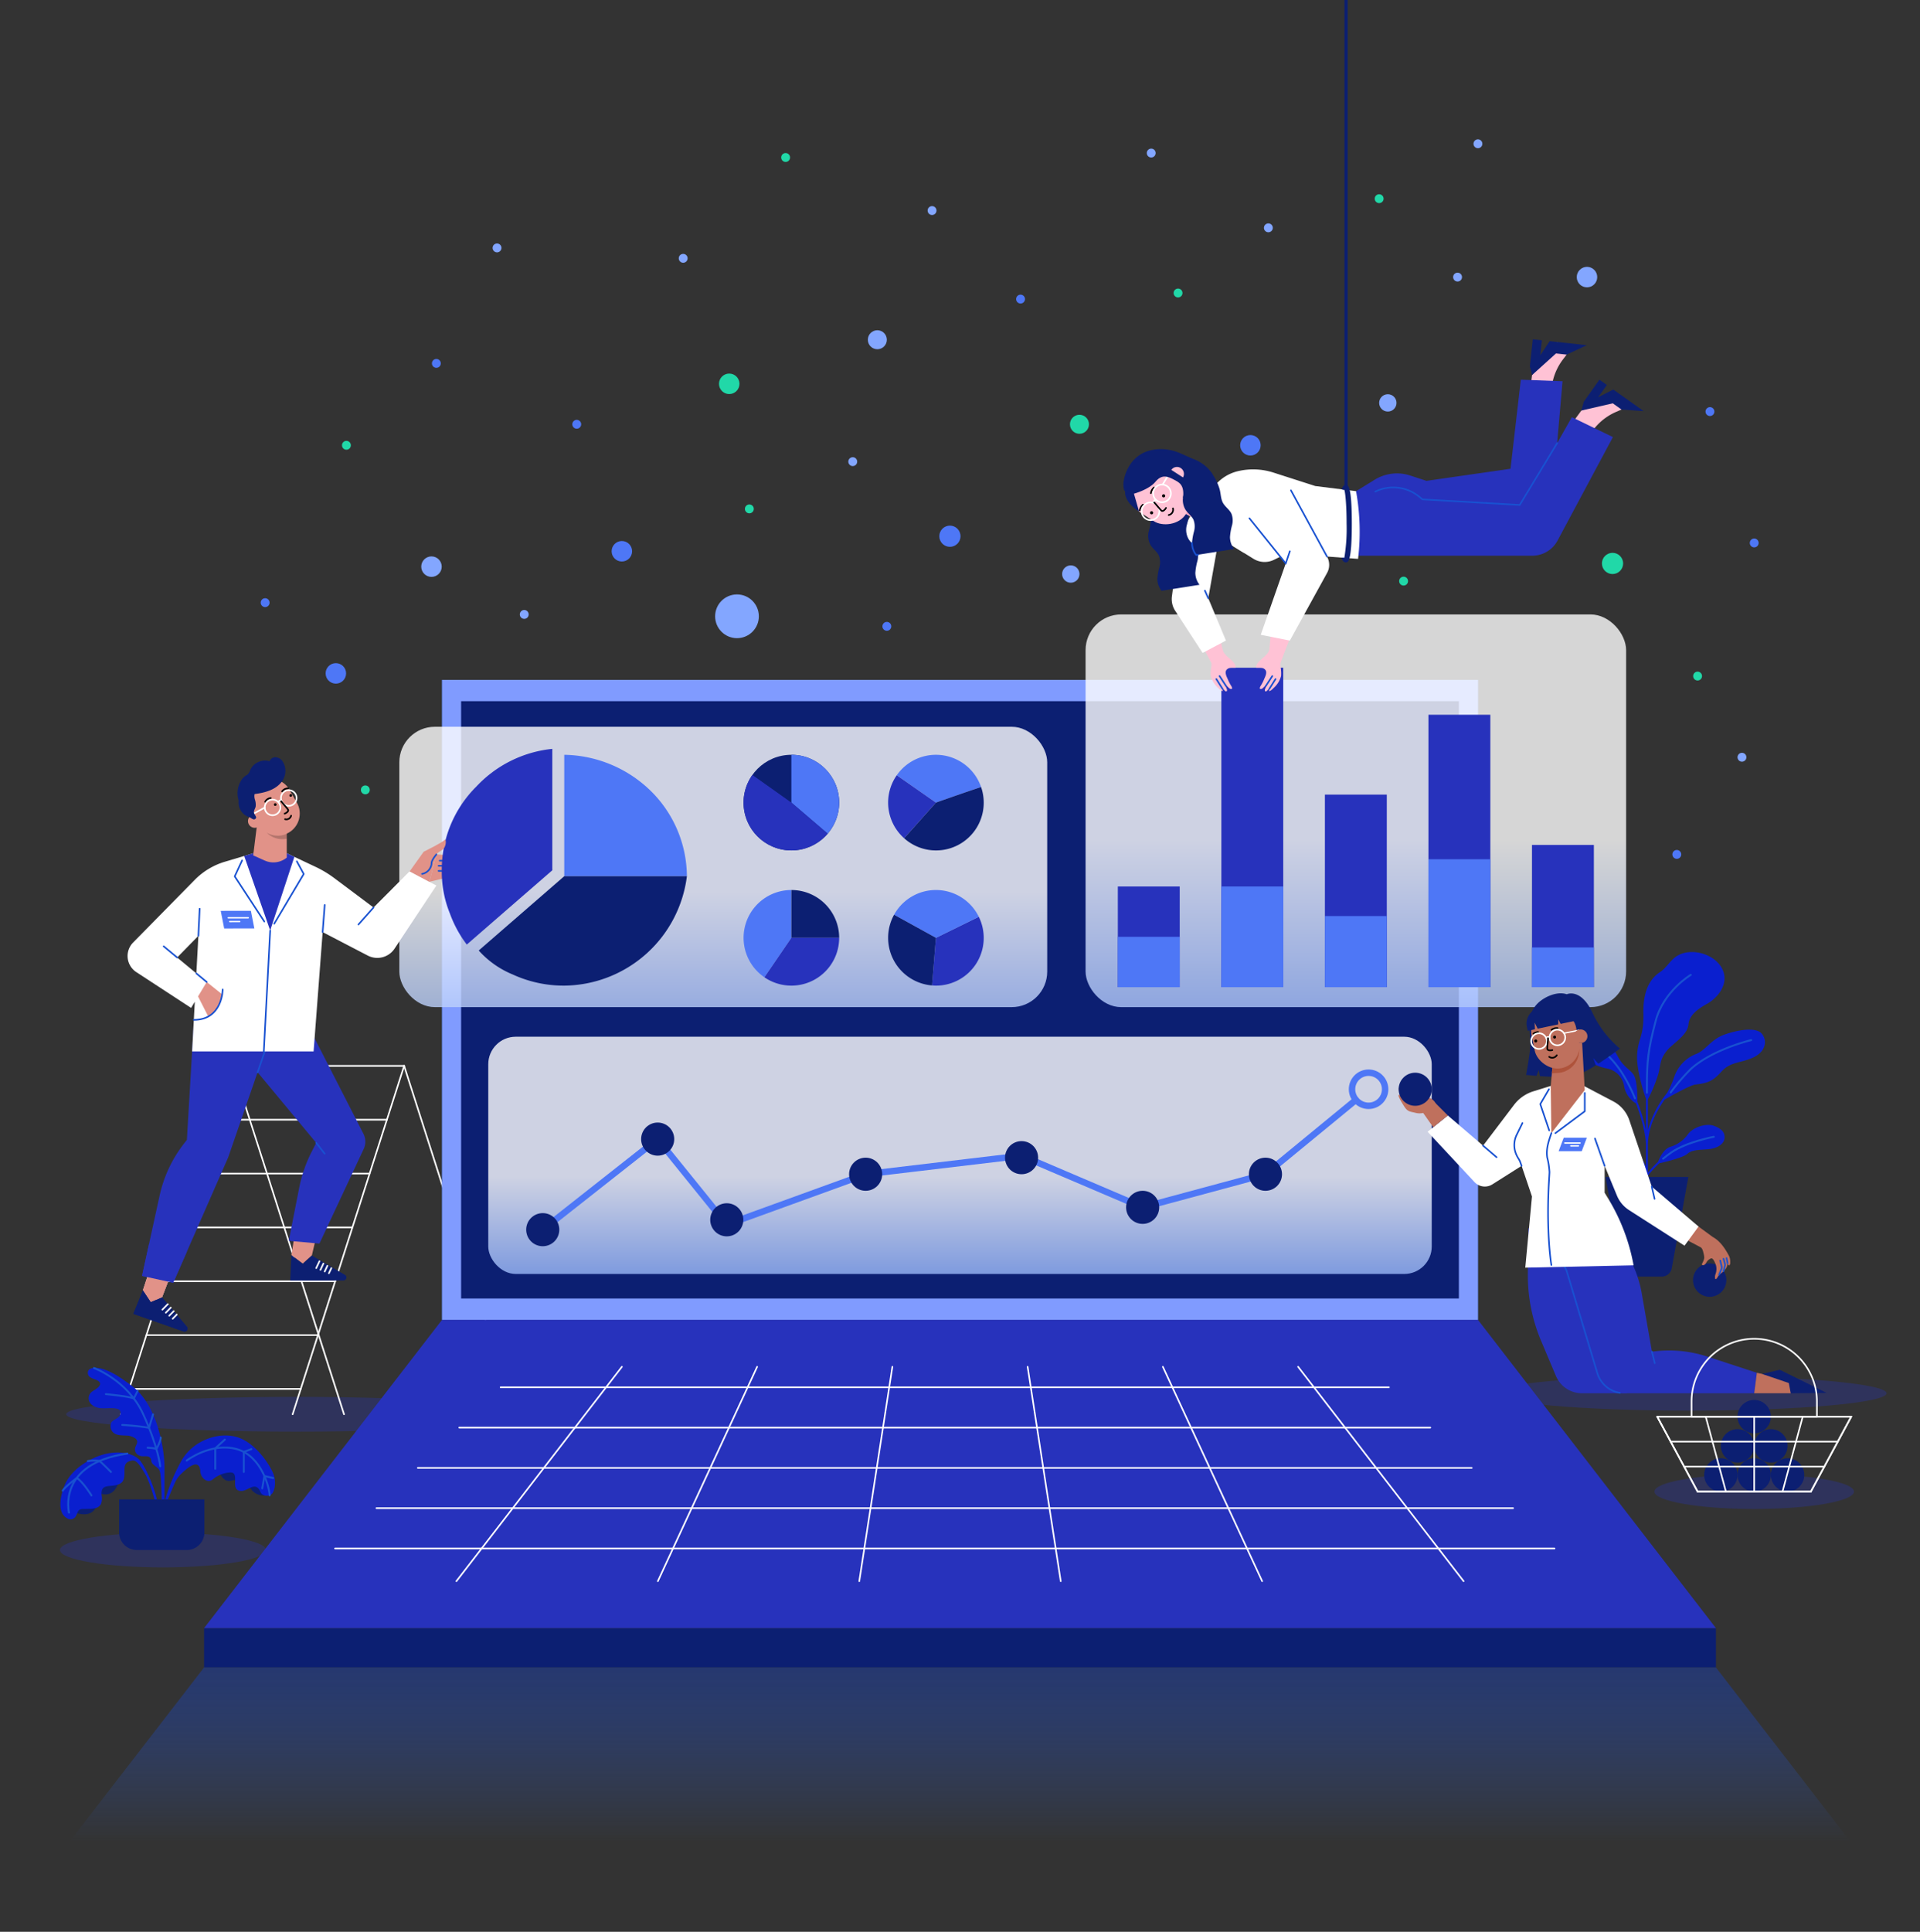 <?xml version="1.0" encoding="utf-8"?>
<svg xmlns="http://www.w3.org/2000/svg" xmlns:xlink="http://www.w3.org/1999/xlink" width="596.639" height="600.154"
     viewBox="0 0 596.639 600.154">
    <rect x="0" y="0" width="596.639" height="600.154" fill="#333333" stroke="none"/>
    <defs>
        <style>
            .a{isolation:isolate;}.b{fill:url(#a);}.aa,.ab,.ad,.af,.c,.j,.l,.v,.z{fill:none;}.c,.j{stroke:#1851d1;}.ab,.af,.c,.j,.l,.v,.z{stroke-linecap:round;stroke-linejoin:round;}.c{stroke-width:0.6px;}.d,.t{fill:#0c1f72;}.e{fill:#83a6ff;}.f{fill:#21d8a8;}.g,.s{fill:#4e77f6;}.h,.i,.u{fill:#2732bc;}.h{opacity:0.3;}.j,.l,.z{stroke-width:0.5px;}.k{fill:#bf705d;}.ab,.af,.l{stroke:#fff;}.m{fill:#3163d5;}.n{fill:#809bff;}.o,.p,.r{opacity:0.8;}.o{fill:url(#b);}.p{fill:url(#c);}.q{fill:#e19288;}.r{fill:url(#d);}.s,.t,.u{fill-rule:evenodd;}.v{stroke:#4e77f6;stroke-width:2px;}.w{fill:#ffc2d5;}.x{fill:#fff;}.y{fill:#f4a1bb;}.z{stroke:#000;}.aa{stroke:#0c1f72;stroke-miterlimit:10;}.ab{stroke-width:0.425px;}.ac{opacity:0.2;mix-blend-mode:multiply;}.ae{fill:#ae533b;}.af{stroke-width:0.4px;}.ag{fill:url(#e);}.ah{fill:url(#f);}.ai{fill:url(#g);}.aj{fill:url(#h);}
        </style>
        <linearGradient id="a" x1="517.552" y1="-256.91" x2="517.552" y2="44.983" gradientUnits="userSpaceOnUse">
            <stop offset="0.094" stop-color="#2a5bd5"/>
            <stop offset="0.999" stop-color="#0a1fcf"/>
        </linearGradient>
        <linearGradient id="b" x1="421.329" y1="198.531" x2="421.329" y2="358.591" gradientUnits="userSpaceOnUse">
            <stop offset="0.39" stop-color="#fff"/>
            <stop offset="1" stop-color="#6b98f7"/>
        </linearGradient>
        <linearGradient id="c" x1="224.757" y1="226.668" x2="224.757" y2="355.767" xlink:href="#b"/>
        <linearGradient id="d" x1="298.32" y1="336.458" x2="298.32" y2="410.911" xlink:href="#b"/>
        <linearGradient id="e" x1="68.285" y1="376.529" x2="68.285" y2="414.398" xlink:href="#a"/>
        <linearGradient id="f" x1="39.206" y1="376.529" x2="39.206" y2="414.398" xlink:href="#a"/>
        <linearGradient id="g" x1="33.84" y1="376.529" x2="33.84" y2="414.398" xlink:href="#a"/>
        <linearGradient id="h" x1="298.32" y1="581.569" x2="298.32" y2="455.529" gradientUnits="userSpaceOnUse">
            <stop offset="0.075" stop-color="#3163d6" stop-opacity="0"/>
            <stop offset="0.375" stop-color="#2146ac" stop-opacity="0.424"/>
            <stop offset="0.642" stop-color="#16318c" stop-opacity="0.738"/>
            <stop offset="0.86" stop-color="#0f2479" stop-opacity="0.93"/>
            <stop offset="1" stop-color="#0c1f72"/>
        </linearGradient>
    </defs>
    <title>Asset 1</title>
    <g class="a">
        <path class="b"
              d="M547.487,321.15c-1.773-2.139-7.303-1.252-11.59.261s-5.937,5.008-8.91,6.051a11.714,11.714,0,0,0-6.781,7.251,29.895,29.895,0,0,1-2.138,4.801,31.606,31.606,0,0,0-5.983,11.597v-9.583a45.864,45.864,0,0,0,3.247-7.899c.476-1.68.525-3.462,1.271-5.063a11.061,11.061,0,0,1,2.846-3.633c2.895-2.504,5.008-4.225,5.242-6.729s2.347-4.46,5.633-6.26,6.651-5.79,5.242-10.015c-1.861-5.584-10.51-8.059-15.062-4.501-1.737,1.358-2.813,3.367-4.656,4.579-2.973,1.956-5.321,5.633-5.164,12.91s-1.721,7.668-1.956,12.989c-.192,4.354,1.94,11.174,2.748,13.454v9.68a57.694,57.694,0,0,0-2.656-8.763c.042-2.421-.164-6.862-1.188-8.399-1.148-1.721-3.13-2.348-4.903-5.686s-5.529-7.668-8.189-8.313a4.164,4.164,0,0,0-5.06,5.079c.73,3.651,6.625,6.364,9.598,6.938a6.702,6.702,0,0,1,5.686,5.894,7.947,7.947,0,0,0,3.612,5.013c1.931,5.047,3.101,10.054,3.101,13.035v6.636c-.791-2.027-2.577-4.792-6.556-7.798a11.028,11.028,0,0,0-1.785-1.06,6.84,6.84,0,0,0-3.945-2.578,14.205,14.205,0,0,1-6.684-2.921c-2.243-1.617-5.529-.209-5.842,2.139s2.399,3.912,5.425,3.547,4.59-.418,5.79.469c1.136.84,3.667.828,5.439.116a9.324,9.324,0,0,1,1.237.771c4.232,3.196,6.819,6.948,6.921,10.035v1.843h.606v-1.752a28.911,28.911,0,0,1,3.542-3.875c1.832-.42,7.488-1.789,8.752-2.965,1.513-1.408,4.382-1.147,6.885-1.461s4.486-1.617,4.633-3.338-.668-2.869-3.233-3.86-6.668.574-8.077,2.504a10.33,10.33,0,0,1-5.581,4.016c-2.082.72-3.302,3.413-3.758,4.629a32.064,32.064,0,0,0-3.163,3.36v-8.458c0-5.071,2.207-9.944,5.21-14.237,1.972-1.123,7.883-4.429,9.483-4.646,3.459-.467,5.216-.73,8.085-3.964s6.155-2.66,10.015-4.486S549.26,323.288,547.487,321.15Z"/>
        <path class="c"
              d="M525.4,302.867s-8.437,5.012-10.879,14.24c-2.42,9.142-2.723,12.667-2.739,20.108-.003,1.263-.004.319-.005,2.269"/>
        <path class="c"
              d="M519.16,339.401a62.903,62.903,0,0,1,6.24-7.271c6.803-6.175,18.775-8.998,18.775-8.998"/>
        <path class="c" d="M493.865,323.393a31.628,31.628,0,0,1,10.224,10.015,50.12,50.12,0,0,1,3.98,7.796"/>
        <path class="c" d="M502.584,353.69c-4.611-2.097-12.201-3.33-12.201-3.33"/>
        <path class="c" d="M532.554,353.177s-8.318,1.559-13.065,4.773c-.989.67-1.887,1.355-2.691,2.024"/>
        <path class="d"
              d="M511.782,365.657H498.911l5.158,28.353a3.157,3.157,0,0,0,3.107,2.592h9.214a3.158,3.158,0,0,0,3.107-2.592l5.158-28.353Z"/>
        <circle class="e" cx="134.085" cy="176.04" r="3.183"/>
        <circle class="e" cx="332.747" cy="178.341" r="2.695"/>
        <circle class="e" cx="431.268" cy="125.169" r="2.695"/>
        <circle class="e" cx="158.57" cy="247.991" r="1.379"/>
        <circle class="f" cx="244.131" cy="48.927" r="1.379"/>
        <circle class="e" cx="452.937" cy="86.087" r="1.379"/>
        <circle class="e" cx="289.635" cy="65.414" r="1.379"/>
        <circle class="e" cx="357.744" cy="47.548" r="1.379"/>
        <circle class="e" cx="493.155" cy="86.087" r="3.183"/>
        <circle class="e" cx="212.299" cy="80.252" r="1.379"/>
        <circle class="e" cx="162.909" cy="190.886" r="1.379"/>
        <circle class="e" cx="541.316" cy="235.258" r="1.379"/>
        <circle class="e" cx="154.455" cy="77.021" r="1.379"/>
        <circle class="f" cx="107.651" cy="138.338" r="1.379"/>
        <circle class="f" cx="428.572" cy="61.723" r="1.379"/>
        <circle class="e" cx="272.635" cy="105.548" r="2.953"/>
        <circle class="e" cx="264.992" cy="143.42" r="1.379"/>
        <circle class="e" cx="459.267" cy="44.666" r="1.379"/>
        <circle class="f" cx="113.527" cy="245.395" r="1.379"/>
        <circle class="f" cx="226.609" cy="119.241" r="3.183"/>
        <circle class="g" cx="193.245" cy="171.261" r="3.183"/>
        <circle class="e" cx="394.145" cy="70.784" r="1.379"/>
        <circle class="f" cx="335.442" cy="131.811" r="2.953"/>
        <circle class="f" cx="366.081" cy="91.031" r="1.379"/>
        <circle class="f" cx="527.526" cy="210.036" r="1.379"/>
        <circle class="g" cx="317.137" cy="92.916" r="1.379"/>
        <circle class="e" cx="229.02" cy="191.467" r="6.794"/>
        <circle class="f" cx="232.863" cy="158.097" r="1.379"/>
        <circle class="f" cx="436.165" cy="180.537" r="1.379"/>
        <circle class="g" cx="135.599" cy="112.893" r="1.379"/>
        <circle class="g" cx="179.225" cy="131.811" r="1.379"/>
        <circle class="g" cx="531.367" cy="127.865" r="1.379"/>
        <circle class="g" cx="521.068" cy="265.44" r="1.379"/>
        <circle class="g" cx="82.394" cy="187.23" r="1.379"/>
        <circle class="g" cx="388.566" cy="138.338" r="3.183"/>
        <circle class="g" cx="295.185" cy="166.59" r="3.295"/>
        <circle class="f" cx="501.093" cy="175.046" r="3.295"/>
        <circle class="g" cx="275.588" cy="194.588" r="1.379"/>
        <circle class="g" cx="545.122" cy="168.678" r="1.379"/>
        <circle class="g" cx="104.368" cy="209.204" r="3.183"/>
        <ellipse class="h" cx="92.044" cy="439.372" rx="71.47" ry="5.401"/>
        <ellipse class="h" cx="525.154" cy="432.848" rx="61.099" ry="5.401"/>
        <path class="i"
              d="M504.8,432.848h40.322l.82-6.36-15.41-5.042a38.128,38.128,0,0,0-17.105-1.527l-.083.011-3.193-18.225a34.888,34.888,0,0,0-11.263-20.123H482.847l13.514,44.989A8.812,8.812,0,0,0,504.8,432.848Z"/>
        <path class="i"
              d="M474.949,381.582l-.168,14.045a52.166,52.166,0,0,0,4.102,20.909l4.62,10.944a8.783,8.783,0,0,0,8.092,5.368h14.032l-16.65-51.266Z"/>
        <path class="j"
              d="M503.366,432.731a8.813,8.813,0,0,1-7.006-6.16l-9.392-31.268a6.783,6.783,0,0,0-2.793-3.771,6.571,6.571,0,0,1-1.578-1.363"/>
        <circle class="d" cx="531.286" cy="397.693" r="5.185"/>
        <path class="k"
              d="M521.75,376.599l-4.199,5.139,10.894,5.746c.585.308.798,1.31.931,1.886a4.966,4.966,0,0,1,.211,1.557,6.759,6.759,0,0,1-.643,1.61c-.059.148-.11.338.004.45a.315.315,0,0,0,.181.077,1.007,1.007,0,0,0,.876-.46c.21-.275.349-.6.571-.865a3.125,3.125,0,0,1,.802-.632.985.985,0,0,1,.409-.167c.666-.061,1.185,1.498,1.399,1.968a4.58,4.58,0,0,1-.115,2.983,2.448,2.448,0,0,0-.096,1.333.273.273,0,0,0,.083.137c.128.097.298-.043.393-.172a11.29,11.29,0,0,0,.739-1.147,3.034,3.034,0,0,0,.451-1.266,20.742,20.742,0,0,0-.169-2.457c-.007-.12.026-.953-.093-1.029l-1.065-.683-1.058-6.291Z"/>
        <path class="k"
              d="M534.229,394.72c-.039-.101-.08-.203-.123-.297l-.847-2.354-2.185-5.293,1.183-2.464c2.303,1.241,3.881,3.675,5.058,5.91a4.332,4.332,0,0,1,.352,1.893,2.001,2.001,0,0,1-.032.55,1.005,1.005,0,0,1-.226.427.153.153,0,0,1-.099.061.151.151,0,0,1-.102-.05c-.366-.33-.343-.805-.42-1.249a6.91,6.91,0,0,1-.248-.979,3.44,3.44,0,0,1-.189,3.171,7.768,7.768,0,0,1-2.159,1.992Z"/>
        <path class="j" d="M534.192,396.04l.785-1.89a.93.93,0,0,0,.046-.572l-.467-1.961"/>
        <line class="j" x1="536.851" y1="392.508" x2="536.54" y2="390.877"/>
        <path class="j" d="M535.573,394.942l.482-1.83a.788.788,0,0,0-.005-.418l-.467-1.625"/>
        <line class="l" x1="37.615" y1="439.372" x2="72.26" y2="331.141"/>
        <line class="l" x1="90.933" y1="439.372" x2="125.579" y2="331.141"/>
        <line class="l" x1="40.133" y1="431.505" x2="93.451" y2="431.505"/>
        <line class="l" x1="45.488" y1="414.778" x2="98.806" y2="414.778"/>
        <line class="l" x1="50.842" y1="398.051" x2="104.16" y2="398.051"/>
        <line class="l" x1="56.197" y1="381.323" x2="109.515" y2="381.323"/>
        <line class="l" x1="61.551" y1="364.596" x2="114.87" y2="364.596"/>
        <line class="l" x1="66.906" y1="347.868" x2="120.224" y2="347.868"/>
        <line class="l" x1="72.26" y1="331.141" x2="125.579" y2="331.141"/>
        <line class="l" x1="160.224" y1="439.372" x2="125.579" y2="331.141"/>
        <line class="l" x1="106.906" y1="439.372" x2="72.26" y2="331.141"/>
        <polygon class="m"
                 points="137.372 211.22 298.32 211.22 459.267 211.22 459.267 410.03 298.32 410.03 137.372 410.03 137.372 211.22"/>
        <rect class="d" x="63.416" y="505.811" width="469.808" height="12.215"/>
        <polygon class="i"
                 points="459.267 410.03 298.32 410.03 137.372 410.03 63.416 505.811 298.32 505.811 533.224 505.811 459.267 410.03"/>
        <polygon class="n"
                 points="137.372 211.22 298.32 211.22 459.267 211.22 459.267 410.03 298.32 410.03 137.372 410.03 137.372 211.22"/>
        <line class="l" x1="193.258" y1="424.621" x2="141.834" y2="491.219"/>
        <line class="l" x1="235.283" y1="424.621" x2="204.429" y2="491.219"/>
        <line class="l" x1="277.307" y1="424.621" x2="267.023" y2="491.219"/>
        <line class="l" x1="319.332" y1="424.621" x2="329.617" y2="491.219"/>
        <line class="l" x1="361.357" y1="424.621" x2="392.211" y2="491.219"/>
        <line class="l" x1="403.381" y1="424.621" x2="454.805" y2="491.219"/>
        <line class="l" x1="104.109" y1="481.064" x2="483.069" y2="481.064"/>
        <line class="l" x1="116.975" y1="468.547" x2="470.203" y2="468.547"/>
        <line class="l" x1="129.841" y1="456.03" x2="457.337" y2="456.03"/>
        <line class="l" x1="142.707" y1="443.514" x2="444.471" y2="443.514"/>
        <line class="l" x1="155.573" y1="430.997" x2="431.605" y2="430.997"/>
        <polygon class="d"
                 points="143.295 217.84 298.32 217.84 453.345 217.84 453.345 403.41 298.32 403.41 143.295 403.41 143.295 217.84"/>
        <rect class="o" x="337.346" y="190.886" width="167.965" height="122.007" rx="11.073"/>
        <rect class="i" x="347.365" y="275.41" width="19.23" height="31.27"/>
        <rect class="i" x="379.539" y="207.442" width="19.23" height="99.238"/>
        <rect class="i" x="411.714" y="246.864" width="19.23" height="59.817"/>
        <rect class="i" x="443.888" y="222.055" width="19.23" height="84.625"/>
        <rect class="i" x="476.062" y="262.496" width="19.23" height="44.184"/>
        <rect class="p" x="124.092" y="225.786" width="201.33" height="87.107" rx="11.044"/>
        <polyline class="q" points="133.422 273.959 140.561 272.215 140.561 265.768 135.599 265.44"/>
        <line class="j" x1="136.641" y1="267.401" x2="138.542" y2="267.401"/>
        <line class="j" x1="136.285" y1="270.573" x2="138.186" y2="270.573"/>
        <line class="j" x1="136.296" y1="268.987" x2="138.175" y2="268.987"/>
        <rect class="r" x="151.73" y="322.078" width="293.18" height="73.712" rx="8.542"/>
        <path class="s"
              d="M175.341,234.495V272.215H213.452a37.482,37.482,0,0,0-11.287-26.555,39.355,39.355,0,0,0-26.824-11.166Z"/>
        <path class="t"
              d="M213.451,272.215h-38.11l-26.574,23.081a28.932,28.932,0,0,0,10.556,7.447,37.95,37.95,0,0,0,16.04,3.466,38.795,38.795,0,0,0,38.089-33.993Z"/>
        <path class="u"
              d="M171.63,270.374v-37.72a37.462,37.462,0,0,0-23.562,11.662,36.376,36.376,0,0,0-10.787,26.057,34.29,34.29,0,0,0,2.514,13.4,36.238,36.238,0,0,0,5.262,9.681Z"/>
        <circle class="d" cx="245.918" cy="249.347" r="14.853"/>
        <path class="g" d="M257.196,258.997a14.841,14.841,0,0,0-11.278-24.502v14.853Z"/>
        <path class="i"
              d="M245.919,264.2a14.81,14.81,0,0,0,11.278-5.203l-11.278-9.649-12.101-8.592A14.837,14.837,0,0,0,245.919,264.2Z"/>
        <path class="g" d="M245.919,291.356V276.504a14.851,14.851,0,0,0-8.373,27.117l8.373-12.264Z"/>
        <path class="d" d="M260.771,291.356h0a14.853,14.853,0,0,0-14.853-14.853v14.853Z"/>
        <path class="i" d="M260.771,291.356H245.919L237.545,303.62a14.849,14.849,0,0,0,23.226-12.264Z"/>
        <path class="g"
              d="M304.871,244.514a14.835,14.835,0,0,0-26.207-3.66l12.175,8.493S300.104,246.062,304.871,244.514Z"/>
        <path class="i" d="M280.959,260.415l9.88-11.068-12.175-8.493a14.805,14.805,0,0,0,2.294,19.561Z"/>
        <path class="d"
              d="M280.959,260.415a14.829,14.829,0,0,0,23.913-15.901c-4.767,1.548-14.032,4.833-14.032,4.833Z"/>
        <path class="i"
              d="M290.839,291.356l-1.204,14.792c.398.032.798.061,1.204.061a14.828,14.828,0,0,0,13.318-21.397Z"/>
        <path class="g"
              d="M290.839,276.503a14.845,14.845,0,0,0-13.001,7.675l13.001,7.177,13.318-6.545A14.839,14.839,0,0,0,290.839,276.503Z"/>
        <path class="d" d="M277.838,284.179a14.839,14.839,0,0,0,11.797,21.969l1.204-14.792Z"/>
        <polyline class="v"
                  points="168.657 382.026 204.374 353.891 225.848 380.451 268.999 364.801 317.449 359.035 355.076 375.088 393.24 364.801 421.329 341.724"/>
        <circle class="d" cx="204.374" cy="353.891" r="5.143"/>
        <circle class="d" cx="225.848" cy="378.959" r="5.143"/>
        <circle class="d" cx="268.999" cy="364.801" r="5.143"/>
        <circle class="d" cx="317.449" cy="359.658" r="5.143"/>
        <circle class="d" cx="355.076" cy="375.088" r="5.143"/>
        <circle class="d" cx="393.24" cy="364.801" r="5.143"/>
        <circle class="d" cx="168.657" cy="382.026" r="5.143"/>
        <circle class="v" cx="425.285" cy="338.402" r="5.143"/>
        <rect class="g" x="347.365" y="291.045" width="19.23" height="15.635"/>
        <rect class="g" x="379.539" y="275.41" width="19.23" height="31.27"/>
        <rect class="g" x="411.714" y="284.588" width="19.23" height="22.092"/>
        <rect class="g" x="443.888" y="266.942" width="19.23" height="39.738"/>
        <rect class="g" x="476.062" y="294.344" width="19.23" height="12.336"/>
        <path class="w"
              d="M397.898,205.979l3.929-10.29-6.685-1.1-.682,7.105c-.196,1.204-1.255,2.006-2.156,2.829s-2.011,1.705-1.935,2.922c1.498,0,1.99-.076,2.646.468.92.763.242,2.145-.169,3.026a12.779,12.779,0,0,1-1.061,2.103c-.224.309-.635,1.164.192.985a1.292,1.292,0,0,0,.594-.398l1.28-1.263q-.352.816-.703,1.631c-.115.268-.182.666.089.773.204.08.411-.097.559-.259l1.084-1.185c-.079.153-.622,1.212-.502,1.297.326.232,1.181-.671,1.362-.858a7.41,7.41,0,0,0,2.364-3.807,10.955,10.955,0,0,0-.188-2.864A6.279,6.279,0,0,1,397.898,205.979Z"/>
        <line class="j" x1="394.459" y1="213.989" x2="396.375" y2="210.958"/>
        <line class="j" x1="393.386" y1="213.077" x2="395.365" y2="210.036"/>
        <path class="w"
              d="M376.451,205.979l-5.553-10.401,7.619-1.385c.356,1.944.624,3.905,1.042,5.838a11.469,11.469,0,0,0,.681,2.595,7.462,7.462,0,0,0,1.807,1.896c.901.822,2.011,1.705,1.936,2.922-1.498,0-1.99-.076-2.646.468-.92.763-.242,2.145.169,3.026a12.779,12.779,0,0,0,1.061,2.103c.224.309.635,1.164-.192.985a1.292,1.292,0,0,1-.594-.398l-1.28-1.263q.352.816.703,1.631c.115.268.182.666-.089.773-.204.08-.411-.097-.559-.259l-1.084-1.185c.078.153.622,1.212.502,1.297-.326.232-1.181-.671-1.362-.858a7.41,7.41,0,0,1-2.364-3.807,10.955,10.955,0,0,1,.188-2.864A6.269,6.269,0,0,0,376.451,205.979Z"/>
        <line class="j" x1="379.89" y1="213.989" x2="377.974" y2="210.958"/>
        <line class="j" x1="380.963" y1="213.077" x2="378.984" y2="210.036"/>
        <path class="w"
              d="M491.412,127.541l-5.893,8.013L492.81,137.57h0a17.757,17.757,0,0,1,9.266-9.551l1.809-.787-.622-4.838Z"/>
        <polygon class="d"
                 points="491.412 127.541 492.155 124.808 497.018 117.959 499.332 119.602 496.621 123.421 501.317 121.012 510.773 127.725 503.884 127.231 501.168 125.302 491.412 127.541"/>
        <path class="w"
              d="M476.092,116.519l-1.24,9.87,7.348-1.795h0a17.758,17.758,0,0,1,3.435-12.856l1.196-1.569-2.901-3.922Z"/>
        <polygon class="d"
                 points="476.092 116.519 475.409 113.77 476.316 105.42 479.138 105.726 478.632 110.382 481.558 105.989 493.087 107.242 486.831 110.169 483.519 109.809 476.092 116.519"/>
        <path class="i"
              d="M469.395,145.627l1.156-9.986,2.047-17.682,12.962.488-1.674,19.209,4.561-8.052,12.766,6.184-17.19,32.13a8.95,8.95,0,0,1-7.891,4.728H421.987l-.594-20.049,5.801-3.566a13.195,13.195,0,0,1,11.011-1.302l5.079,1.66Z"/>
        <path class="j"
              d="M483.885,137.656l-6.998,11.57-4.631,7.657-30.239-1.733-.894-.747a12.726,12.726,0,0,0-13.767-1.659"/>
        <path class="x"
              d="M378.44,169.084l-2.97,16.766,5.49,13.164-7.242,3.836-8.517-13.07a6.69,6.69,0,0,1-1.028-4.519l2.45-18.756,3.793-7.195Z"/>
        <path class="x"
              d="M384.66,146.389h0a20.549,20.549,0,0,1,11.052.427l13.001,4.18,12.68,1.599.017.094a71.052,71.052,0,0,1,.607,20.936h0l-22.111-1.675-4.045,1.975a6.565,6.565,0,0,1-6.335-.317l-6.691-4.14-12.185.45,1.564-10.395a9.272,9.272,0,0,1,1.507-3.843l1.75-2.567,2.435-2.71A13.189,13.189,0,0,1,384.66,146.389Z"/>
        <path class="x"
              d="M386.44,158.756l13.102,16.29L391.78,197.215l9.032,1.8,11.584-21.032a5.184,5.184,0,0,0,.008-4.988l-13.49-24.672"/>
        <line class="j" x1="400.812" y1="171.261" x2="399.542" y2="175.046"/>
        <line class="j" x1="388.259" y1="161.018" x2="399.542" y2="175.046"/>
        <line class="j" x1="375.47" y1="185.851" x2="374.421" y2="183.495"/>
        <path class="d"
              d="M372.751,181.677a6.035,6.035,0,0,1-1.297-3.752,18.607,18.607,0,0,1,.627-3.59,5.839,5.839,0,0,0-.158-3.587c-.564-1.233-1.786-2.034-2.517-3.176a5.812,5.812,0,0,1-.657-4.254,23.816,23.816,0,0,0,.641-2.845,4.697,4.697,0,0,0-.968-3.208L356.62,159.13a4.697,4.697,0,0,1,.968,3.208,23.797,23.797,0,0,1-.641,2.845,5.812,5.812,0,0,0,.657,4.254c.731,1.142,1.952,1.943,2.517,3.176a5.838,5.838,0,0,1,.158,3.587,18.607,18.607,0,0,0-.627,3.59,6.035,6.035,0,0,0,1.297,3.752Z"/>
        <path class="x"
              d="M367.65,159.186l8.357,4.538,6.827,5.745,3.711,2.296-1.389-5.741a33.637,33.637,0,0,0-4.228-10.012l-2.309-3.669-11.402-1.347Z"/>
        <path class="y"
              d="M367.828,151.008l-.91-.587-1.32,2.047-1.417,5.53,4.354,1.668,1.72.934C371.749,157.394,370.885,152.979,367.828,151.008Z"/>
        <rect class="w" x="353.271" y="145.058" width="14.389" height="19.067" rx="7.194"
              transform="translate(685.735 -64.574) rotate(122.815)"/>
        <circle cx="361.587" cy="154.052" r="0.489"/>
        <circle cx="357.856" cy="159.311" r="0.489"/>
        <path class="z" d="M355.194,156.789a2.743,2.743,0,0,0-.994,1.763"/>
        <path class="z" d="M358.629,151.462a2.743,2.743,0,0,0-.994,1.763"/>
        <path class="z" d="M364.493,157.943a1.702,1.702,0,0,1-1.332,2.065"/>
        <path class="l" d="M359.166,155.332h0a.628.628,0,0,0-.567.902l.007.014"/>
        <circle class="l" cx="357.528" cy="158.834" r="2.754"/>
        <circle class="l" cx="361.099" cy="153.297" r="2.754"/>
        <line class="l" x1="361.277" y1="150.549" x2="363.289" y2="147.211"/>
        <path class="w"
              d="M362.334,157.798c-.275.542-.907,1.109-1.322.92-.298-.136-2.001-2.331-2.349-2.605"/>
        <path class="z"
              d="M362.334,157.798c-.275.542-.907,1.109-1.322.92-.298-.136-2.001-2.331-2.349-2.605"/>
        <path class="d"
              d="M376.86,147.443a12.236,12.236,0,0,0-6.247-4.933c-2.505-1.024-4.77-2.357-7.408-2.763a13.63,13.63,0,0,0-7.137.609,10.368,10.368,0,0,0-5.053,4.26,12.879,12.879,0,0,0-1.896,5.337,5.934,5.934,0,0,0,.137,1.979,1.056,1.056,0,0,0,.407.713l-.01-.003s-.663,3.061,4.315,6.27l-1.595-5.531s4.668-1.266,6.667-3.689,3.809-1.701,5.722-.7c1.569.821,3.372,1.561,2.854,5.706h0"/>
        <path class="w" d="M363.983,145.983a2.161,2.161,0,0,1,3.629,2.34"/>
        <path class="d"
              d="M383.516,170.565a6.035,6.035,0,0,1-1.297-3.752,18.606,18.606,0,0,1,.627-3.59,5.839,5.839,0,0,0-.158-3.587c-.564-1.233-1.786-2.034-2.517-3.176-.906-1.415-.739-3.193-1.261-4.762a16.706,16.706,0,0,0-2.497-4.878,10.902,10.902,0,0,0-6.381-4.204.422.422,0,0,0-.216-.004c-.132.044-.187.196-.226.329a16.232,16.232,0,0,0-.86,3.33c-.106,1.212-.068,2.431-.075,3.646a22.482,22.482,0,0,1-.944,4.154,5.812,5.812,0,0,0,.657,4.254c.731,1.142,1.952,1.943,2.517,3.176a5.839,5.839,0,0,1,.158,3.587,18.608,18.608,0,0,0-.627,3.59,6.035,6.035,0,0,0,1.297,3.752Z"/>
        <path class="j" d="M370.416,168.678a6.035,6.035,0,0,0,1.297,3.752l.554-.087"/>
        <line class="j" x1="412.348" y1="172.894" x2="401.153" y2="152.344"/>
        <path class="d"
              d="M418.226,174.719c-.932,0-1.224-1.054-1.323-1.48l.875-.115a55.269,55.269,0,0,0,.677-10.438c0-6.064-.445-10.096-.766-10.676a.642.642,0,0,0,.536.264.686.686,0,0,0,.462-.175l-1.498-.52c.213-.614.562-.926,1.036-.926.647,0,1.851,0,1.851,12.034S418.873,174.719,418.226,174.719Z"/>
        <path class="d"
              d="M417.744,152.136c-.097-.265-.134-.017-.134-.017l-.543-.068s.035-.179.123-.472c.096-.32.994-.116.994-.116l.742.288-.068.421-.505.472-.332-.135Z"/>
        <polygon class="x" points="416.903 173.239 417.738 173.302 417.779 173.124 417.084 173.139 416.903 173.239"/>
        <path class="d" d="M417.855,150.726c-.018.008-.428.076-.975,1.3l.73.092.134.017Z"/>
        <line class="aa" x1="418.285" y1="151.462" x2="418.285"/>
        <polygon class="q"
                 points="96.902 390.058 100.263 375.782 92.898 375.034 90.558 389.952 94.08 392.601 96.902 390.058"/>
        <path class="d"
              d="M90.558,389.952l-.371,7.878,16.53-.021a.933.933,0,0,0,.47-1.739l-10.285-6.011-2.822,2.544Z"/>
        <line class="l" x1="99.265" y1="391.836" x2="98.263" y2="393.971"/>
        <line class="l" x1="100.499" y1="392.546" x2="99.58" y2="394.505"/>
        <line class="l" x1="101.733" y1="393.256" x2="100.897" y2="395.038"/>
        <line class="l" x1="102.967" y1="393.966" x2="102.214" y2="395.571"/>
        <path class="i"
              d="M98.263,355.054l-28.261-33.999,24.834-4.201,18.097,35.363a5.4,5.4,0,0,1,.084,4.75L99.265,386.343l-9.537-.853L92.99,368.954A42.517,42.517,0,0,1,96.844,357.83Z"/>
        <polygon class="w"
                 points="50.351 403.07 55.476 389.74 46.898 393.249 44.403 400.865 46.844 404.533 50.351 403.07"/>
        <path class="d"
              d="M44.403,400.865l-2.965,7.308,15.599,5.468a.933.933,0,0,0,1.021-1.484h0L50.351,403.07l-3.506,1.463Z"/>
        <line class="l" x1="52.111" y1="405.19" x2="50.456" y2="406.871"/>
        <line class="l" x1="53.039" y1="406.269" x2="51.521" y2="407.812"/>
        <line class="l" x1="53.967" y1="407.349" x2="52.586" y2="408.752"/>
        <line class="l" x1="54.895" y1="408.428" x2="53.651" y2="409.692"/>
        <path class="i"
              d="M80.28,332.451l-9.379,27.141-17.068,38.93-9.695-2.121,5.461-24.963a40.278,40.278,0,0,1,7.616-16.201l.859-1.099,2.098-35.496H82.394Z"/>
        <line class="j" x1="80.044" y1="333.135" x2="83.302" y2="323.706"/>
        <path class="x"
              d="M79.596,264.822l-9.719,2.896a21.904,21.904,0,0,0-9.356,5.628L41.362,292.815a5.973,5.973,0,0,0,.99,9.19L59.379,313.13l4.863-8.046-9.189-7.613,6.598-6.742-1.952,35.914H97.453l2.811-37.062,14.015,7.286a6.434,6.434,0,0,0,8.332-2.155l12.989-19.601-8.327-4.406L116.08,281.938l-12.197-9.13a33.672,33.672,0,0,0-5.821-3.501l-8.945-4.216Z"/>
        <path class="q" d="M64.242,305.084l4.814,3.848s-1.001,5.149-4.339,6.872l-3.178-6.247Z"/>
        <polygon class="i"
                 points="91.474 266.203 83.956 289.082 75.884 265.928 79.596 264.822 89.116 265.092 91.474 266.203"/>
        <line class="j" x1="83.956" y1="289.082" x2="81.971" y2="326.644"/>
        <polyline class="j" points="92.234 267.598 94.376 271.529 85.206 286.975"/>
        <path class="q"
              d="M89.115,266.43h0a6.533,6.533,0,0,1-6.828.926l-3.606-1.613L80.626,250.11l8.467-.011Z"/>
        <rect class="q" x="78.244" y="241.303" width="13.719" height="18.662" rx="6.859"
              transform="matrix(0.864, -0.503, 0.503, 0.864, -114.556, 76.863)"/>
        <circle cx="85.522" cy="249.947" r="0.418"/>
        <circle cx="90.337" cy="247.118" r="0.418"/>
        <path class="z" d="M82.394,249.084a2.224,2.224,0,0,1,1.738-1.162"/>
        <path class="z" d="M88.577,254.498a1.506,1.506,0,0,0,1.878-1.093"/>
        <path class="l" d="M86.568,249.219h0a.555.555,0,0,1,.819-.465l.012.007"/>
        <circle class="l" cx="89.727" cy="247.913" r="2.435"/>
        <circle class="l" cx="84.692" cy="250.844" r="2.435"/>
        <line class="l" x1="82.254" y1="250.895" x2="78.963" y2="252.689"/>
        <path class="q" d="M78.024,253.357a2.074,2.074,0,0,0,2.085,3.581l1.902-3.658Z"/>
        <path class="z" d="M88.44,252.776c.576-.184,1.231-.715,1.111-1.152-.086-.314-1.971-2.33-2.186-2.715"/>
        <path class="z" d="M89.525,244.931a2.224,2.224,0,0,0-1.868.938"/>
        <path class="d"
              d="M75.395,251.003s1.519-4.016,3.88-4.333c3.194-.428,6.624-1.337,8.5-4.137a5.517,5.517,0,0,0-.078-6.181,2.868,2.868,0,0,0-2.062-1.094,1.918,1.918,0,0,0-1.872,1.235A5.056,5.056,0,0,0,77.8,239.141a3.864,3.864,0,0,1-.782,1.408,4.777,4.777,0,0,1-.661.428,4.581,4.581,0,0,0-1.273,1.273A7.472,7.472,0,0,0,75.395,251.003Z"/>
        <path class="d"
              d="M79.372,246.171a1.062,1.062,0,0,0-.286.639,3.621,3.621,0,0,0,.097,1.499,5.143,5.143,0,0,1,.264,2.294c-.156.685-.785,1.421-.441,2.14q.168.351.37.685a.87.87,0,0,1,.192.685.748.748,0,0,1-.309.347c-.504.354-1.184-.316-1.67-.539a6.705,6.705,0,0,1-1.626-.816,5.78,5.78,0,0,1-1.089-1.228,4.693,4.693,0,0,1-.52-3.952"/>
        <polygon class="g" points="69.662 288.451 68.589 282.976 77.967 282.963 79.04 288.439 69.662 288.451"/>
        <line class="ab" x1="70.937" y1="285.127" x2="77.133" y2="285.119"/>
        <line class="ab" x1="71.394" y1="286.294" x2="74.492" y2="286.29"/>
        <path class="ac"
              d="M82.869,258.679a6.872,6.872,0,0,0,6.238,1.894l-.002-1.526A6.859,6.859,0,0,1,82.869,258.679Z"/>
        <path class="ad"
              d="M78.866,258.307a1.776,1.776,0,0,0,1.583.798q.058-.576.063-1.156A1.748,1.748,0,0,0,80.1,256.59a1.454,1.454,0,0,0-.838-.307C77.981,256.159,78.393,257.623,78.866,258.307Z"/>
        <line class="j" x1="100.903" y1="281.144" x2="100.263" y2="289.581"/>
        <line class="j" x1="111.389" y1="287.215" x2="116.08" y2="281.938"/>
        <line class="j" x1="50.861" y1="293.998" x2="55.053" y2="297.471"/>
        <path class="j" d="M69.206,307.417s-.019,9.437-8.979,9.437"/>
        <line class="j" x1="64.242" y1="305.084" x2="61.018" y2="302.413"/>
        <line class="j" x1="61.651" y1="290.729" x2="62.046" y2="282.317"/>
        <polyline class="j" points="75.234 267.329 72.943 272.269 82.127 286.29"/>
        <path class="x" d="M104.16,398.258H50.842a.207.207,0,0,1,0-.415H104.16a.207.207,0,0,1,0,.415Z"/>
        <polygon class="q"
                 points="50.351 403.07 55.476 389.74 46.898 393.249 44.403 400.865 46.844 404.533 50.351 403.07"/>
        <path class="d"
              d="M44.403,400.865l-2.965,7.308,15.599,5.468a.933.933,0,0,0,1.021-1.484h0L50.351,403.07l-3.506,1.463Z"/>
        <line class="l" x1="52.111" y1="405.19" x2="50.456" y2="406.871"/>
        <line class="l" x1="53.039" y1="406.269" x2="51.521" y2="407.812"/>
        <line class="l" x1="53.967" y1="407.349" x2="52.586" y2="408.752"/>
        <line class="l" x1="54.895" y1="408.428" x2="53.651" y2="409.692"/>
        <polyline class="i" points="58.084 388.827 53.833 398.522 44.138 396.401 46.319 386.432"/>
        <line class="j" x1="98.263" y1="355.054" x2="100.879" y2="358.401"/>
        <path class="q"
              d="M127.272,270.705l.174-.206,4.212-5.895s5.915-2.889,6.466-3.64.78,2.194-.766,3.113-1.759,1.362-1.759,1.362l-2.178,8.519Z"/>
        <path class="j" d="M135.599,265.44c-.724.961-1.569,1.994-1.507,2.965a3.599,3.599,0,0,1-2.944,3.1"/>
        <path class="d"
              d="M495.093,328.692s.947,1.132,1.596,1.762c2.941-1.895,6.707-4.685,6.707-4.685a32.322,32.322,0,0,1-8.699-11.476c-3.623-7.416-7.838-5.4-7.838-5.4-3.243-1.135-7.797,1.183-9.622,3.489a9.301,9.301,0,0,0-2.065,5.558s.309,4.522.404,6.383-1.337,9.623-1.337,9.623,1.334.143,3.233.293l.691-1.803.36,1.882c3.716.265,8.817.475,10.904-.157a29.706,29.706,0,0,0,6.464-3.203Z"/>
        <circle class="d" cx="472.016" cy="353.866" r="4.474"/>
        <path class="x"
              d="M502.465,371.447l-3.828-9.254v8.352l1.135,1.863a60.58,60.58,0,0,1,7.864,20.695h0l-33.66.724,2.086-22.108-3.223-9.526-9.084,5.755a4.391,4.391,0,0,1-5.562-.715L443.624,351.61l6.29-5.061,10.948,9.375,9.629-12.677a12.015,12.015,0,0,1,6.005-4.207l6.796-2.11h0l8.69.332L501.33,342.17a10.325,10.325,0,0,1,4.98,5.834l6.977,20.638,14.534,12.414-4.356,5.939-17.232-11.043A9.799,9.799,0,0,1,502.465,371.447Z"/>
        <polygon class="k"
                 points="492.458 338.658 491.651 324.042 483.079 324.042 481.883 337.455 482.079 352.051 492.458 338.658"/>
        <path class="ae"
              d="M489.408,324.042h.987l.175.837a7.027,7.027,0,0,1-5.44,8.317h0c-.212.044-.423.077-.634.102-.345.05-1.75.113-2.258.167l.841-9.423Z"/>
        <rect class="k" x="476.3" y="313.422" width="14.055" height="18.625" rx="7.028"
              transform="translate(1022.487 539.689) rotate(168.187)"/>
        <circle cx="483.079" cy="322.193" r="0.462"/>
        <circle cx="477.228" cy="323.391" r="0.462"/>
        <path class="z" d="M477.954,320.624a2.683,2.683,0,0,0-1.446.513"/>
        <path class="z" d="M484.033,319.41a2.68,2.68,0,0,0-1.908.519"/>
        <path class="z" d="M483.762,327.834a1.663,1.663,0,0,1-2.35.491"/>
        <path class="j"
              d="M473.096,348.915l-1.753,3.587a7.275,7.275,0,0,0-.266,5.895,8.769,8.769,0,0,0,.756,1.49,7.696,7.696,0,0,1,.506.916l.5,1.39"/>
        <polygon class="g" points="491.521 357.652 493.11 353.457 485.926 353.457 484.337 357.652 491.521 357.652"/>
        <line class="ab" x1="491.009" y1="355.107" x2="486.263" y2="355.107"/>
        <line class="ab" x1="490.496" y1="356.002" x2="488.123" y2="356.002"/>
        <line class="af" x1="486.006" y1="320.999" x2="490.572" y2="320.08"/>
        <path class="j"
              d="M482.079,352.051c-.831,2.445-1.693,4.848-1.291,7.542a23.017,23.017,0,0,1,.707,4.576c-.081,1.791-.219,3.578-.294,5.37-.621,14.774.878,23.467.878,23.467"/>
        <circle class="k" cx="491.171" cy="321.934" r="2.124"/>
        <line class="j" x1="465.057" y1="359.515" x2="460.862" y2="355.924"/>
        <path class="k"
              d="M446.079,342.709l3.835,3.84-4.543,3.656-3.122-4.44a5.09,5.09,0,0,1-2.477-.06c-1.393-.369-2.303-.246-3.329-1.847-.22-.342-2.218-3.394-1.802-3.701a.141.141,0,0,1,.117-.009c.711.169,1.167,1.149,1.563,1.699.943,1.312.821.289.821.287-.037-.313-.914-.982-1.132-1.24a6.523,6.523,0,0,1-1.001-1.509c-.084-.188-.531-1.133-.364-1.331.413-.491,2.312,1.544,2.569,1.746a9.663,9.663,0,0,0,1.652,1.062l3.899.328Z"/>
        <path class="k"
              d="M446.079,342.709c-.791-1.498-2.197-1.621-3.218-2.421s-2.498-2.586-2.437-1.662.369,1.732.923,1.913,1.513,3.074,1.513,3.074l-2.438.554,6.404.492Z"/>
        <polyline class="j" points="483.327 352.051 492.458 345.248 492.458 339.536"/>
        <polyline class="j" points="481.329 338.402 478.634 343.01 481.412 351.192"/>
        <path class="d"
              d="M476.896,317.698l.936,1.886,6.391-1.337V316.687l.746,1.405,4.801-1.004-1.259-6.019-10.27,2.148a4.866,4.866,0,0,0-3.767,5.76l.263,1.256,2.24-.468Z"/>
        <path class="l" d="M480.545,322.514h0a.555.555,0,0,1,.926-.171l.01.01"/>
        <circle class="l" cx="483.958" cy="322.315" r="2.435"/>
        <circle class="l" cx="478.24" cy="323.435" r="2.435"/>
        <path class="k" d="M482.38,326.234c-.566.181-1.393.131-1.546-.288-.11-.3.247-2.99.199-3.421"/>
        <path class="z" d="M482.38,326.234c-.566.181-1.393.131-1.546-.288-.11-.3.247-2.99.199-3.421"/>
        <circle class="d" cx="439.772" cy="338.402" r="5.143"/>
        <line class="j" x1="513.287" y1="368.642" x2="514.165" y2="372.45"/>
        <line class="j" x1="513.344" y1="419.93" x2="514.225" y2="423.508"/>
        <line class="j" x1="495.63" y1="353.702" x2="498.637" y2="362.194"/>
        <polygon class="k"
                 points="545.122 432.848 556.471 432.848 558.123 429.668 550.796 427.543 545.942 426.488 545.122 432.848"/>
        <polygon class="d"
                 points="547.572 426.842 553.068 425.552 567.606 432.731 556.471 432.848 555.868 429.668 547.572 426.842"/>
        <ellipse class="h" cx="545.122" cy="463.399" rx="31.011" ry="5.401"/>
        <circle class="d" cx="534.752" cy="458.214" r="5.185"/>
        <circle class="d" cx="545.122" cy="458.214" r="5.185"/>
        <circle class="d" cx="539.937" cy="449.183" r="5.185"/>
        <circle class="d" cx="550.307" cy="449.183" r="5.185"/>
        <circle class="d" cx="545.122" cy="440.111" r="5.185"/>
        <circle class="d" cx="555.491" cy="458.214" r="5.185"/>
        <line class="l" x1="514.976" y1="440.111" x2="575.267" y2="440.111"/>
        <line class="l" x1="519.159" y1="447.873" x2="571.084" y2="447.873"/>
        <line class="l" x1="523.343" y1="455.636" x2="566.901" y2="455.636"/>
        <line class="l" x1="527.526" y1="463.399" x2="562.717" y2="463.399"/>
        <line class="l" x1="514.976" y1="440.111" x2="527.526" y2="463.399"/>
        <line class="l" x1="530.049" y1="440.111" x2="536.324" y2="463.399"/>
        <line class="l" x1="545.122" y1="440.111" x2="545.122" y2="463.399"/>
        <line class="l" x1="560.195" y1="440.111" x2="553.92" y2="463.399"/>
        <line class="l" x1="575.267" y1="440.111" x2="562.717" y2="463.399"/>
        <polygon class="l"
                 points="545.122 440.111 514.976 440.111 527.526 463.399 545.122 463.399 562.717 463.399 575.267 440.111 545.122 440.111"/>
        <path class="l"
              d="M545.122,415.921h0a19.478,19.478,0,0,1,19.478,19.478v4.711a0,0,0,0,1,0,0H525.644a0,0,0,0,1,0,0v-4.711A19.478,19.478,0,0,1,545.122,415.921Z"/>
        <ellipse class="h" cx="50.635" cy="481.545" rx="32.009" ry="5.401"/>
        <path class="d"
              d="M68.285,457.292c.067.926,1.384,3.018,3.079,2.787a10.989,10.989,0,0,0,2.649-.648s3.434,2.237,4.101,3.356a4.833,4.833,0,0,0,4.082,1.816l-1.472-3.653-9.242-5.815Z"/>
        <path class="d"
              d="M23.268,469.929c.72.212,4.752,1.643,6.408-1.396l.703-3.333,1.177-1.12a3.638,3.638,0,0,0,3.957-1.058,6.532,6.532,0,0,0,1.497-3.591l-4.264.439L26.624,464.54Z"/>
        <path class="ag"
              d="M51.114,466.633a57.578,57.578,0,0,1,5.338-12.951c3.611-6.201,11.538-9.027,17.425-7.143s10.283,9.105,11.146,11.538.314,5.181-.549,6.044a2.383,2.383,0,0,1-3.334-.221c-.209-.311-.319-.677-.51-.999-1.489-2.504-3.676.267-5.518.306-4.068.086-.233-5.91-3.589-5.758a9.062,9.062,0,0,0-5.338,2.119c-1.727,1.413-3.768-.314-3.925-2.433-.33-4.455-4.204-.912-5.832.636a8.457,8.457,0,0,0-2.017,2.74c-.785,1.727-2.59,6.122-2.59,6.122Z"/>
        <path class="ah"
              d="M51.114,467.496V455.801c0-5.337-2.119-19.388-10.283-25.353-2.67-1.951-5.566-4.105-8.768-5.099-1.371-.426-4.925-.989-4.759,1.304C27.416,428.2,29.44,428.32,30.42,428.951c2.054,1.321-1.022,2.799-1.853,3.417a2.588,2.588,0,0,0-.925,2.705c.433,1.545,2.203,2.312,3.803,2.427s3.232-.203,4.801.133a1.758,1.758,0,0,1,.947.452,1.543,1.543,0,0,1-.173,1.958c-.648.774-1.863,1.059-2.394,1.861a2.684,2.684,0,0,0,.623,3.192c1.05.89,2.574.82,3.949.888a5.028,5.028,0,0,1,2.87.903c1.135.956.269,1.793-.073,2.915a1.93,1.93,0,0,0,.432,1.796,2.572,2.572,0,0,0,1.699.812c.508.045,1.022-.036,1.528.022a1.458,1.458,0,0,1,1.232.776,2.617,2.617,0,0,1,.12.645c.182,1.376,1.962,1.734,2.567,2.983.676,1.398.694,11.366.694,11.366Z"/>
        <path class="ai"
              d="M48.209,466.633s-1.491-5.965-3.218-8.87-2.669-4.238-4.003-4.003c-1.212.214-2.12.689-2.268,2.148-.134,1.316.154,2.876-.469,4.096-.702,1.375-2.85,1.532-4.228,1.646-1.954.162-2.627.827-2.441,2.918a4.663,4.663,0,0,1-.255,2.799,2.752,2.752,0,0,1-1.651,1.166,8.174,8.174,0,0,1-2.053.223l-1.867.044c-1.958.046-1.454,1.493-2.47,2.647a1.928,1.928,0,0,1-2.248.343c-3.503-1.722-2.183-7.125-1.128-9.948,1.47-3.935,5.081-6.844,8.797-8.662a21.062,21.062,0,0,1,2.155-.91c5.259-1.884,10.675-1.02,12.716,1.57s4.631,8.948,5.338,12.794Z"/>
        <path class="c" d="M21.444,469.929S17.622,454.678,39.57,451.586"/>
        <path class="c" d="M28.429,464.592s-2.78-4.441-4.575-5.412c0,0-3.734,2.786-4.369,3.921"/>
        <path class="c" d="M34.473,457.292s-2.623-2.666-3.549-3.413a10.965,10.965,0,0,0-3.63.05"/>
        <path class="c" d="M29.211,425.006s10.443,3.794,15.23,14.233,5.338,16.28,5.338,16.28"/>
        <path class="c" d="M32.903,433.117s7.235.677,8.68,1.359l1.185-2.354"/>
        <path class="c" d="M38.005,442.693a78.009,78.009,0,0,1,8.294.874l1.25-4.156"/>
        <path class="c" d="M45.855,449.757s2.66.133,2.747.441c0,0,1.501-2.842,1.312-3.616"/>
        <path class="c" d="M58.021,453.745s7.535-5.741,15.541-3.548S83.807,462.84,83.787,464.54"/>
        <polyline class="c" points="66.891 456.298 66.891 449.959 69.873 447.245"/>
        <polyline class="c" points="75.76 457.292 75.76 451.069 78.115 450.197"/>
        <polyline class="c" points="81.49 462.394 82.158 458.565 84.865 459.181"/>
        <path class="d"
              d="M37.01,465.827H63.525a0,0,0,0,1,0,0v10.215a5.503,5.503,0,0,1-5.503,5.503h-15.51a5.503,5.503,0,0,1-5.503-5.503V465.827A0,0,0,0,1,37.01,465.827Z"/>
        <polygon class="aj" points="596.639 600.154 533.224 518.025 63.416 518.025 0 600.154 596.639 600.154"/>
    </g>
</svg>
